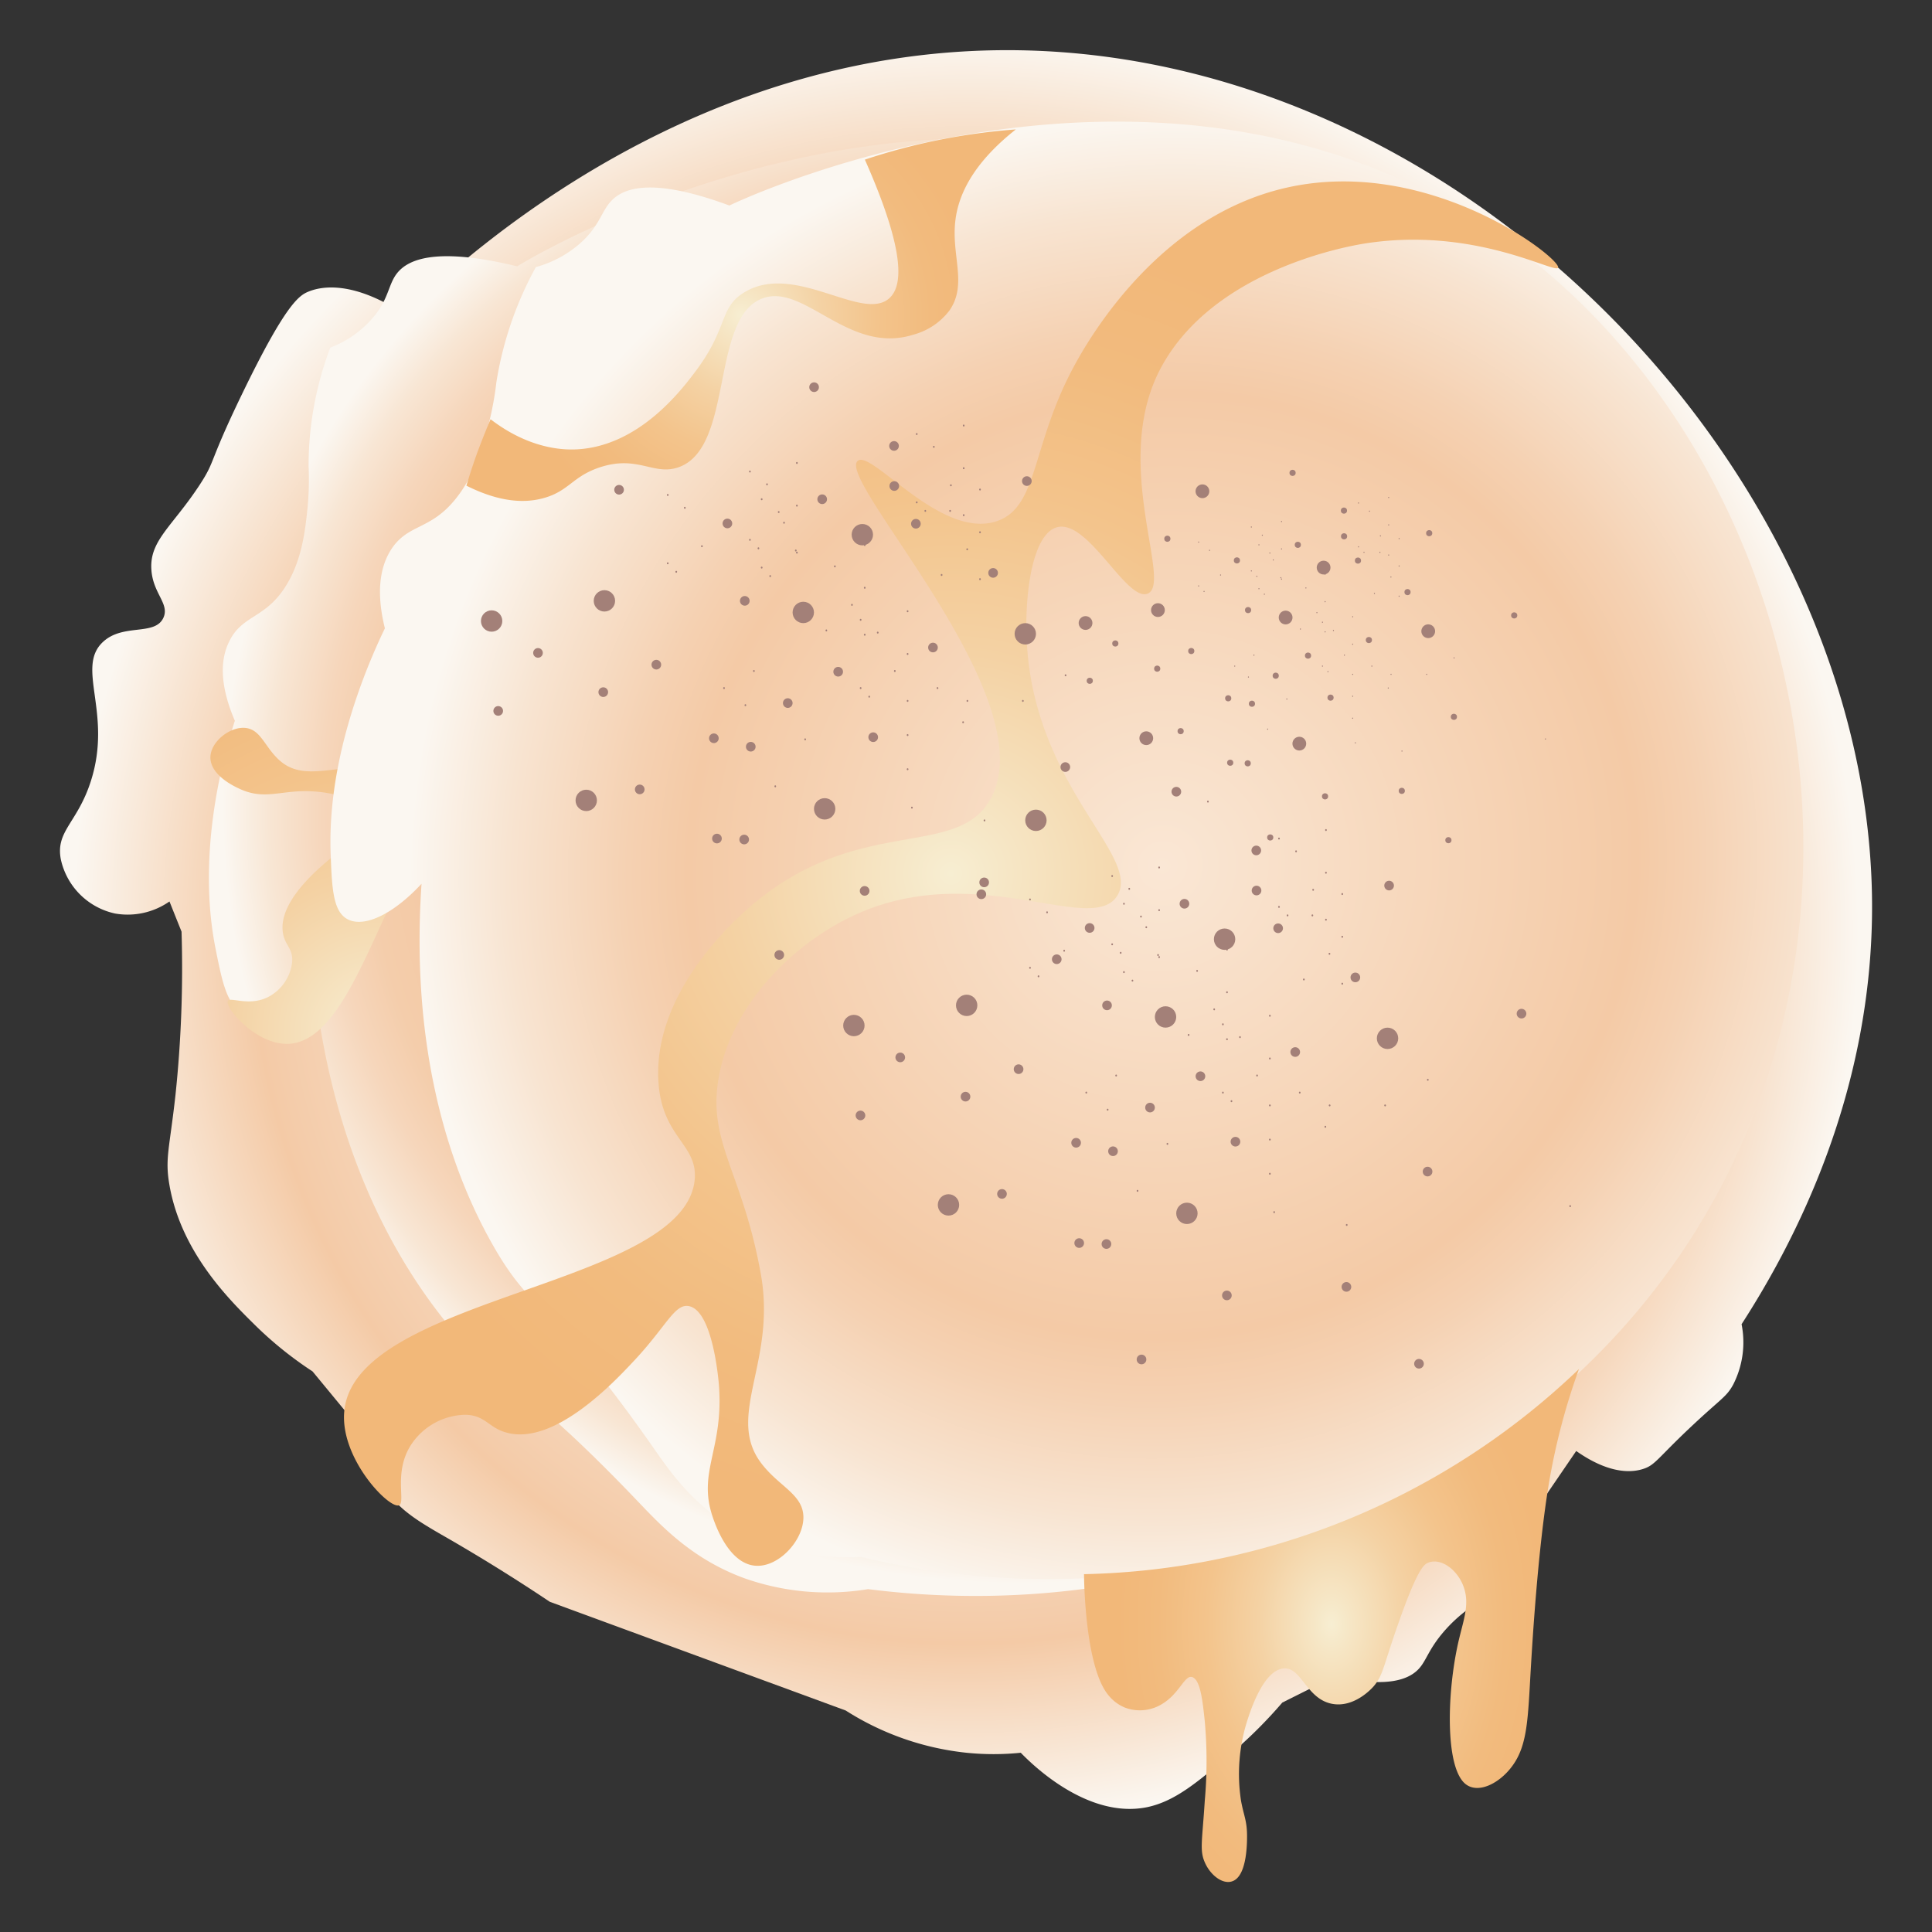 <svg xmlns="http://www.w3.org/2000/svg" xmlns:xlink="http://www.w3.org/1999/xlink" width="320" height="320" viewBox="0 0 320 320"><rect x="0" y="0" width="320" height="320" fill="#333333" stroke="none"/><defs><style>.cls-1{fill:url(#radial-gradient);}.cls-2{fill:url(#radial-gradient-2);}.cls-3{fill:url(#radial-gradient-3);}.cls-4{fill:url(#radial-gradient-4);}.cls-5{fill:url(#radial-gradient-5);}.cls-6{fill:#a38078;}.cls-7{fill:url(#radial-gradient-6);}.cls-8{fill:url(#radial-gradient-7);}</style><radialGradient id="radial-gradient" cx="160" cy="153.97" r="147.88" gradientUnits="userSpaceOnUse"><stop offset="0" stop-color="#fffdf9"/><stop offset="0.16" stop-color="#fefaf4"/><stop offset="0.35" stop-color="#fcf1e5"/><stop offset="0.56" stop-color="#f9e1cc"/><stop offset="0.78" stop-color="#f4ccaa"/><stop offset="0.8" stop-color="#f4caa6"/><stop offset="1" stop-color="#fbf7f1"/></radialGradient><radialGradient id="radial-gradient-2" cx="468.92" cy="-2684.84" r="115.82" gradientTransform="matrix(0.98, 0.52, -0.5, 0.94, -1637.66, 2417.74)" gradientUnits="userSpaceOnUse"><stop offset="0" stop-color="#fffdf9"/><stop offset="0.15" stop-color="#fefaf4"/><stop offset="0.33" stop-color="#fcf1e5"/><stop offset="0.53" stop-color="#f9e1cc"/><stop offset="0.73" stop-color="#f4ccaa"/><stop offset="0.75" stop-color="#f4caa6"/><stop offset="0.81" stop-color="#f4cdab"/><stop offset="0.87" stop-color="#f6d6bb"/><stop offset="0.94" stop-color="#f8e6d4"/><stop offset="1" stop-color="#fbf7f1"/></radialGradient><radialGradient id="radial-gradient-3" cx="-7976.77" cy="-8936.51" r="70.69" gradientTransform="matrix(0.1, -1.03, -1.01, -0.1, -8166.16, -8938.85)" gradientUnits="userSpaceOnUse"><stop offset="0" stop-color="#f7eed2"/><stop offset="0.09" stop-color="#f6e6c5"/><stop offset="0.34" stop-color="#f4d2a4"/><stop offset="0.58" stop-color="#f3c48c"/><stop offset="0.81" stop-color="#f2bb7e"/><stop offset="1" stop-color="#f2b879"/></radialGradient><radialGradient id="radial-gradient-4" cx="234.88" cy="-3435.19" r="106.2" gradientTransform="matrix(0.95, 0.67, -0.69, 0.96, -2400.88, 3283.78)" gradientUnits="userSpaceOnUse"><stop offset="0" stop-color="#fae7d5"/><stop offset="0.63" stop-color="#f4caa6"/><stop offset="0.71" stop-color="#f5d1b2"/><stop offset="0.87" stop-color="#f8e4d1"/><stop offset="1" stop-color="#fbf7f1"/></radialGradient><radialGradient id="radial-gradient-5" cx="157.52" cy="144.7" r="107.83" gradientTransform="matrix(1, 0, 0, 1, 0, 0)" xlink:href="#radial-gradient-3"/><radialGradient id="radial-gradient-6" cx="220.55" cy="-784.94" r="35.56" gradientTransform="translate(0 1415) scale(1 1.46)" xlink:href="#radial-gradient-3"/><radialGradient id="radial-gradient-7" cx="122.75" cy="52.21" r="38.84" gradientTransform="matrix(1, 0, 0, 1, 0, 0)" xlink:href="#radial-gradient-3"/></defs><g id="Layer_2" data-name="Layer 2"><path class="cls-1" d="M310.07,149.33c.24,31.55-12.85,56.43-21.61,70a15.36,15.36,0,0,1-1.39,10c-1.13,2.08-2,2.29-7,7-5.66,5.33-5.93,6.37-8,7-1.51.46-5.2,1.08-11-3l-17.88,26.18a24.51,24.51,0,0,0-4.12,3.82c-2.43,2.85-2.81,4.66-4,6-1.64,1.84-5.23,3.32-14,1.32L212.39,282a76.7,76.7,0,0,1-8.32,8.31c-5.63,4.82-9.38,8-14,9-9.89,2.07-19.15-7.09-21-9a44.21,44.21,0,0,1-9,0,46.16,46.16,0,0,1-20-7l-49-18c-6.7-4.48-12.19-7.78-16-10-5.55-3.21-9.53-5.26-12-10a17.85,17.85,0,0,1-1.93-6.78q-4.68-5.7-9.37-11.38a61.81,61.81,0,0,1-9.7-7.84c-4.11-4.06-12.08-11.94-14-23-.78-4.44,0-5.94,1-15a200.52,200.52,0,0,0,1-27q-1-2.49-2-5a12.09,12.09,0,0,1-9,2,11.73,11.73,0,0,1-9-9c-.88-4.71,2.78-6,5-13,3.59-11.31-2.6-18.75,2-23,3.36-3.11,8.6-.92,10-4,1.05-2.33-1.76-4-2-8-.3-4.81,3.47-7.09,8-14,2.7-4.13,1.35-3.32,7-15,7.25-15,9.49-16.38,11-17S57.83,46,67,52.06C78,41.4,115.78,7.36,169.07,8.33,244,9.7,309.51,79.56,310.07,149.33Z"/><path class="cls-2" d="M272.72,201.38c-23,43.65-74.8,68.71-128.94,61.83a41.32,41.32,0,0,1-20.53-1.82c-8.66-3.18-13.76-8.7-17.6-12.71-21.79-22.83-23.63-19.08-32.82-31-6.29-8.14-18.13-26.34-21-57.1-3.8,5.3-8.32,8.22-11.42,7.14-2.73-1-3.54-4.73-4.67-10.4-.93-4.62-2.09-13.28.16-25.94a92.92,92.92,0,0,1,3-12c-2.85-6.64-2.14-10.62-1-13,2.17-4.66,6.13-3.78,9.62-9.61,2.58-4.31,3.07-9.23,3.44-12.9a49,49,0,0,0,.15-6.7,55.18,55.18,0,0,1,3.6-19.6,17.4,17.4,0,0,0,7.27-5.2c2.43-3,2.34-5.25,3.75-7.07,1.89-2.44,6.67-4.39,19.93-1.19C88.35,42.43,155,2.53,218,36.59,273.77,66.75,303.79,142.53,272.72,201.38Z"/><path class="cls-3" d="M47.78,172.89c12.63-.51,17.15-36.73,28.94-36.66,3.9,0,4.23,4.05,10.25,5.05,9.31,1.55,17.87-6,20.22-8.27,11.51-11.06,7.39-22.64,14.51-25.8,11.58-5.14,33.48,20.64,35.79,18.33,1.42-1.41-7.81-10.08-5.17-16.11,2-4.56,8.77-3,18.1-7.12,3.09-1.35,16.71-7.67,21.43-21.06,5.59-15.87-4.67-32.06-5.7-31.79-.78.2,3.69,9.7.62,21.79-.61,2.4-4.77,17-16.12,21.57-10.85,4.42-23.35-3.73-24.71-1-1.12,2.27,7.61,7.41,6.35,10.79-1,2.67-7.7,3-12.94,2.17-15.9-2.35-22.33-15-26.94-12.74-4.77,2.38,2.45,15.82-4.74,28.76-3.72,6.7-11.19,13.08-19.4,13.79-7.36.64-10.23-3.72-21.47-6.79-9.36-2.55-15.8,2.49-20.6-1.95-2.4-2.22-3-5-5.53-5.28s-5.8,2.26-5.82,4.88c0,3,4.06,4.85,4.87,5.22,4.87,2.24,7.58-.54,14.67.71.44.08,8.11,1.48,8.32,4.19.13,1.59-2.44,2.27-6.55,5.49-2.5,1.95-10.11,7.91-9.31,13.38.31,2.17,1.71,2.6,1.54,4.9a7.44,7.44,0,0,1-3.89,5.75c-3.22,1.7-6.42-.06-6.77.72C37.23,166.93,42.47,173.11,47.78,172.89Z"/><path class="cls-4" d="M277,209.67c-29.15,41-83.14,60.6-134.42,48.19A38.65,38.65,0,0,1,123,253.93c-7.88-4.05-11.94-10.06-15-14.45-17.49-24.94-19.86-21.41-26.88-34.17-4.8-8.74-13.4-28.05-11.3-58.93-4.51,4.87-9.33,7.31-12.16,5.92-2.49-1.23-2.68-5.06-2.89-10.82-.17-4.69.06-13.42,4.23-25.78a101.36,101.36,0,0,1,4.75-11.63c-1.71-6.89-.4-10.78,1-13,2.83-4.42,6.52-3.13,10.82-8.57C78.78,78.45,80,73.62,81,70a52.24,52.24,0,0,0,1.21-6.65,58.55,58.55,0,0,1,6.55-19.12,18.27,18.27,0,0,0,7.86-4.42c2.82-2.75,3.08-5,4.73-6.64,2.21-2.23,7.14-3.68,19.46.87C123.67,32.64,194.39-.16,250,40.2,299.16,75.93,316.3,154.36,277,209.67Z"/><path class="cls-5" d="M57.07,233.33c2.5-18.76,56.45-20.39,58-38,.5-5.81-5.37-6.88-6-16-1-14.11,11.34-25.81,15-29,17.88-15.61,34.35-7.82,40-18,9.18-16.55-25.73-52.87-22-56,2.28-1.91,13.75,13.08,23,10,7-2.33,5.67-12.65,13-26,2.42-4.42,13.63-23.85,34-29,24.13-6.1,46.53,11.5,46,13-.41,1.13-13.77-6.87-32-4-3.62.57-25.61,4.71-34,21-8,15.56,2.23,35.37-2,37-3.5,1.35-9.85-12.4-15-11-4.07,1.11-5.42,11.08-5,19,1.24,24.06,19,35.45,15,42-4.17,6.79-22.94-5.89-43,3-10.39,4.61-20.81,14.86-23,27-2,10.9,4,15.79,7,33,2.45,14.32-5.88,23.21,0,31,2.93,3.9,7,5.17,7,9s-4.14,8.34-8,8c-4.38-.38-6.57-6.74-7-8-2.62-7.59,1.84-11.23,1-22-.06-.66-1-12.29-5-13-2.33-.41-3.69,3.32-9,9-3.23,3.45-13.06,14-21,12-3.15-.77-3.59-2.92-7-3a11,11,0,0,0-9,5c-2.95,4.57-.81,9.59-2,10C64.37,249.92,56,241.23,57.07,233.33Z"/><circle class="cls-6" cx="81.43" cy="102.86" r="1.77"/><circle class="cls-6" cx="175.03" cy="158.88" r="0.8"/><circle class="cls-6" cx="143.21" cy="147.56" r="0.8"/><circle class="cls-6" cx="170.08" cy="79.68" r="0.8"/><circle class="cls-6" cx="176.45" cy="127.05" r="0.8"/><circle class="cls-6" cx="163.01" cy="146.15" r="0.8"/><circle class="cls-6" cx="129.07" cy="158.17" r="0.8"/><circle class="cls-6" cx="151.7" cy="86.75" r="0.8"/><circle class="cls-6" cx="130.48" cy="116.45" r="0.8"/><circle class="cls-6" cx="192.01" cy="100.89" r="0.8"/><ellipse class="cls-6" cx="151.04" cy="133.77" rx="0.14" ry="0.16"/><ellipse class="cls-6" cx="150.33" cy="116.09" rx="0.14" ry="0.16"/><ellipse class="cls-6" cx="150.33" cy="121.75" rx="0.14" ry="0.16"/><ellipse class="cls-6" cx="155.28" cy="113.97" rx="0.14" ry="0.16"/><ellipse class="cls-6" cx="148.21" cy="111.14" rx="0.14" ry="0.16"/><ellipse class="cls-6" cx="143.97" cy="115.39" rx="0.14" ry="0.16"/><ellipse class="cls-6" cx="150.33" cy="127.41" rx="0.14" ry="0.16"/><ellipse class="cls-6" cx="160.23" cy="116.09" rx="0.14" ry="0.16"/><ellipse class="cls-6" cx="150.33" cy="101.24" rx="0.14" ry="0.16"/><ellipse class="cls-6" cx="142.55" cy="113.97" rx="0.14" ry="0.16"/><ellipse class="cls-6" cx="128.41" cy="130.24" rx="0.14" ry="0.16"/><ellipse class="cls-6" cx="142.55" cy="102.66" rx="0.14" ry="0.16"/><ellipse class="cls-6" cx="150.33" cy="108.32" rx="0.14" ry="0.16"/><ellipse class="cls-6" cx="119.92" cy="113.97" rx="0.14" ry="0.16"/><ellipse class="cls-6" cx="123.46" cy="116.8" rx="0.14" ry="0.16"/><ellipse class="cls-6" cx="124.87" cy="111.14" rx="0.14" ry="0.16"/><ellipse class="cls-6" cx="145.38" cy="104.78" rx="0.14" ry="0.16"/><ellipse class="cls-6" cx="133.36" cy="122.46" rx="0.14" ry="0.16"/><ellipse class="cls-6" cx="169.42" cy="116.09" rx="0.14" ry="0.16"/><ellipse class="cls-6" cx="163.06" cy="135.89" rx="0.14" ry="0.16"/><ellipse class="cls-6" cx="176.49" cy="111.85" rx="0.14" ry="0.16"/><ellipse class="cls-6" cx="159.52" cy="119.63" rx="0.14" ry="0.16"/><circle class="cls-6" cx="144.63" cy="122.1" r="0.8"/><circle class="cls-6" cx="154.53" cy="107.25" r="0.8"/><circle class="cls-6" cx="133.05" cy="101.44" r="1.77"/><circle class="cls-6" cx="169.82" cy="104.98" r="1.77"/><circle class="cls-6" cx="136.59" cy="133.97" r="1.77"/><circle class="cls-6" cx="123.26" cy="139.05" r="0.8"/><circle class="cls-6" cx="99.92" cy="114.64" r="0.8"/><circle class="cls-6" cx="148.08" cy="73.86" r="0.8"/><circle class="cls-6" cx="138.83" cy="111.26" r="0.8"/><circle class="cls-6" cx="118.24" cy="122.28" r="0.8"/><circle class="cls-6" cx="82.52" cy="117.75" r="0.8"/><circle class="cls-6" cx="134.84" cy="64.13" r="0.8"/><circle class="cls-6" cx="102.54" cy="81.12" r="0.8"/><circle class="cls-6" cx="164.49" cy="94.89" r="0.8"/><circle class="cls-6" cx="123.36" cy="99.52" r="0.8"/><circle class="cls-6" cx="111.58" cy="68.87" r="1.77"/><circle class="cls-6" cx="142.83" cy="88.56" r="1.77"/><circle class="cls-6" cx="100.11" cy="99.52" r="1.77"/><circle class="cls-6" cx="124.35" cy="123.68" r="0.8"/><circle class="cls-6" cx="105.96" cy="130.75" r="0.8"/><circle class="cls-6" cx="108.71" cy="110.09" r="0.8"/><circle class="cls-6" cx="89.11" cy="108.14" r="0.8"/><circle class="cls-6" cx="118.75" cy="138.89" r="0.8"/><circle class="cls-6" cx="97.1" cy="132.57" r="1.77"/><ellipse class="cls-6" cx="200.07" cy="132.77" rx="0.14" ry="0.16"/><ellipse class="cls-6" cx="131.81" cy="91.18" rx="0.14" ry="0.16"/><ellipse class="cls-6" cx="127.57" cy="95.42" rx="0.14" ry="0.16"/><ellipse class="cls-6" cx="126.16" cy="94.01" rx="0.14" ry="0.16"/><ellipse class="cls-6" cx="126.16" cy="82.69" rx="0.14" ry="0.16"/><ellipse class="cls-6" cx="128.98" cy="84.81" rx="0.14" ry="0.16"/><ellipse class="cls-6" cx="116.26" cy="90.47" rx="0.14" ry="0.16"/><ellipse class="cls-6" cx="112.01" cy="94.71" rx="0.14" ry="0.16"/><ellipse class="cls-6" cx="110.6" cy="93.3" rx="0.14" ry="0.16"/><ellipse class="cls-6" cx="110.6" cy="81.98" rx="0.14" ry="0.16"/><ellipse class="cls-6" cx="113.43" cy="84.11" rx="0.14" ry="0.16"/><ellipse class="cls-6" cx="131.99" cy="91.53" rx="0.14" ry="0.16"/><ellipse class="cls-6" cx="129.86" cy="86.58" rx="0.14" ry="0.16"/><ellipse class="cls-6" cx="125.62" cy="90.82" rx="0.14" ry="0.16"/><ellipse class="cls-6" cx="131.99" cy="76.68" rx="0.14" ry="0.16"/><ellipse class="cls-6" cx="124.21" cy="89.41" rx="0.14" ry="0.16"/><ellipse class="cls-6" cx="124.21" cy="78.1" rx="0.14" ry="0.16"/><ellipse class="cls-6" cx="131.99" cy="83.75" rx="0.14" ry="0.16"/><ellipse class="cls-6" cx="127.04" cy="80.22" rx="0.14" ry="0.16"/><circle class="cls-6" cx="136.18" cy="82.69" r="0.8"/><circle class="cls-6" cx="120.48" cy="86.7" r="0.8"/><ellipse class="cls-6" cx="159.62" cy="85.33" rx="0.14" ry="0.16"/><ellipse class="cls-6" cx="157.5" cy="80.38" rx="0.14" ry="0.16"/><ellipse class="cls-6" cx="153.26" cy="84.62" rx="0.14" ry="0.16"/><ellipse class="cls-6" cx="159.62" cy="70.48" rx="0.14" ry="0.16"/><ellipse class="cls-6" cx="151.84" cy="83.21" rx="0.14" ry="0.16"/><ellipse class="cls-6" cx="151.84" cy="71.89" rx="0.14" ry="0.16"/><ellipse class="cls-6" cx="159.62" cy="77.55" rx="0.14" ry="0.16"/><ellipse class="cls-6" cx="154.67" cy="74.01" rx="0.14" ry="0.16"/><circle class="cls-6" cx="148.12" cy="80.5" r="0.8"/><ellipse class="cls-6" cx="162.32" cy="95.93" rx="0.14" ry="0.16"/><ellipse class="cls-6" cx="160.2" cy="90.98" rx="0.14" ry="0.16"/><ellipse class="cls-6" cx="155.96" cy="95.23" rx="0.14" ry="0.16"/><ellipse class="cls-6" cx="162.32" cy="81.08" rx="0.14" ry="0.16"/><ellipse class="cls-6" cx="162.32" cy="88.16" rx="0.14" ry="0.16"/><ellipse class="cls-6" cx="157.37" cy="84.62" rx="0.14" ry="0.16"/><ellipse class="cls-6" cx="143.23" cy="105.13" rx="0.14" ry="0.16"/><ellipse class="cls-6" cx="141.11" cy="100.18" rx="0.14" ry="0.16"/><ellipse class="cls-6" cx="136.87" cy="104.42" rx="0.14" ry="0.16"/><ellipse class="cls-6" cx="143.23" cy="90.28" rx="0.14" ry="0.16"/><ellipse class="cls-6" cx="143.23" cy="97.35" rx="0.14" ry="0.16"/><ellipse class="cls-6" cx="138.28" cy="93.81" rx="0.14" ry="0.16"/><circle class="cls-6" cx="141.43" cy="169.86" r="1.77"/><circle class="cls-6" cx="235.03" cy="225.88" r="0.8"/><circle class="cls-6" cx="203.21" cy="214.56" r="0.8"/><circle class="cls-6" cx="230.08" cy="146.68" r="0.8"/><circle class="cls-6" cx="236.45" cy="194.05" r="0.8"/><circle class="cls-6" cx="223.01" cy="213.15" r="0.8"/><circle class="cls-6" cx="189.07" cy="225.17" r="0.8"/><circle class="cls-6" cx="211.7" cy="153.75" r="0.8"/><circle class="cls-6" cx="190.48" cy="183.45" r="0.8"/><circle class="cls-6" cx="252.01" cy="167.89" r="0.8"/><ellipse class="cls-6" cx="211.04" cy="200.77" rx="0.14" ry="0.16"/><ellipse class="cls-6" cx="210.33" cy="183.09" rx="0.14" ry="0.16"/><ellipse class="cls-6" cx="210.33" cy="188.75" rx="0.14" ry="0.16"/><ellipse class="cls-6" cx="215.28" cy="180.97" rx="0.14" ry="0.16"/><ellipse class="cls-6" cx="208.21" cy="178.14" rx="0.14" ry="0.16"/><ellipse class="cls-6" cx="203.97" cy="182.39" rx="0.14" ry="0.16"/><ellipse class="cls-6" cx="210.33" cy="194.41" rx="0.14" ry="0.16"/><ellipse class="cls-6" cx="220.23" cy="183.09" rx="0.14" ry="0.16"/><ellipse class="cls-6" cx="210.33" cy="168.24" rx="0.14" ry="0.16"/><ellipse class="cls-6" cx="202.55" cy="180.97" rx="0.14" ry="0.16"/><ellipse class="cls-6" cx="188.41" cy="197.24" rx="0.14" ry="0.16"/><ellipse class="cls-6" cx="202.55" cy="169.66" rx="0.14" ry="0.16"/><ellipse class="cls-6" cx="210.33" cy="175.32" rx="0.14" ry="0.16"/><ellipse class="cls-6" cx="179.92" cy="180.97" rx="0.14" ry="0.16"/><ellipse class="cls-6" cx="183.46" cy="183.8" rx="0.14" ry="0.16"/><ellipse class="cls-6" cx="184.87" cy="178.14" rx="0.14" ry="0.16"/><ellipse class="cls-6" cx="205.38" cy="171.78" rx="0.14" ry="0.16"/><ellipse class="cls-6" cx="193.36" cy="189.46" rx="0.14" ry="0.16"/><ellipse class="cls-6" cx="229.42" cy="183.09" rx="0.14" ry="0.16"/><ellipse class="cls-6" cx="223.06" cy="202.89" rx="0.14" ry="0.16"/><ellipse class="cls-6" cx="236.49" cy="178.85" rx="0.14" ry="0.16"/><ellipse class="cls-6" cx="219.52" cy="186.63" rx="0.14" ry="0.16"/><circle class="cls-6" cx="204.63" cy="189.1" r="0.8"/><circle class="cls-6" cx="214.53" cy="174.25" r="0.8"/><circle class="cls-6" cx="193.05" cy="168.44" r="1.77"/><circle class="cls-6" cx="229.82" cy="171.98" r="1.77"/><circle class="cls-6" cx="196.59" cy="200.97" r="1.77"/><circle class="cls-6" cx="183.26" cy="206.05" r="0.8"/><circle class="cls-6" cx="159.92" cy="181.64" r="0.8"/><circle class="cls-6" cx="208.08" cy="140.86" r="0.8"/><circle class="cls-6" cx="198.83" cy="178.26" r="0.8"/><circle class="cls-6" cx="178.24" cy="189.28" r="0.8"/><circle class="cls-6" cx="142.52" cy="184.75" r="0.8"/><circle class="cls-6" cx="194.84" cy="131.13" r="0.8"/><circle class="cls-6" cx="162.54" cy="148.12" r="0.8"/><circle class="cls-6" cx="224.49" cy="161.89" r="0.8"/><circle class="cls-6" cx="183.36" cy="166.52" r="0.8"/><circle class="cls-6" cx="171.58" cy="135.87" r="1.77"/><circle class="cls-6" cx="202.83" cy="155.56" r="1.77"/><circle class="cls-6" cx="160.11" cy="166.52" r="1.77"/><circle class="cls-6" cx="184.35" cy="190.68" r="0.8"/><circle class="cls-6" cx="165.96" cy="197.75" r="0.8"/><circle class="cls-6" cx="168.71" cy="177.09" r="0.8"/><circle class="cls-6" cx="149.11" cy="175.14" r="0.8"/><circle class="cls-6" cx="178.75" cy="205.89" r="0.8"/><circle class="cls-6" cx="157.1" cy="199.57" r="1.77"/><ellipse class="cls-6" cx="260.07" cy="199.77" rx="0.14" ry="0.16"/><ellipse class="cls-6" cx="191.81" cy="158.18" rx="0.14" ry="0.16"/><ellipse class="cls-6" cx="187.57" cy="162.42" rx="0.14" ry="0.16"/><ellipse class="cls-6" cx="186.16" cy="161.01" rx="0.14" ry="0.16"/><ellipse class="cls-6" cx="186.16" cy="149.69" rx="0.14" ry="0.16"/><ellipse class="cls-6" cx="188.98" cy="151.81" rx="0.14" ry="0.16"/><ellipse class="cls-6" cx="176.26" cy="157.47" rx="0.14" ry="0.16"/><ellipse class="cls-6" cx="172.01" cy="161.71" rx="0.14" ry="0.16"/><ellipse class="cls-6" cx="170.6" cy="160.3" rx="0.14" ry="0.16"/><ellipse class="cls-6" cx="170.6" cy="148.98" rx="0.14" ry="0.16"/><ellipse class="cls-6" cx="173.43" cy="151.11" rx="0.14" ry="0.16"/><ellipse class="cls-6" cx="191.99" cy="158.53" rx="0.14" ry="0.16"/><ellipse class="cls-6" cx="189.86" cy="153.58" rx="0.14" ry="0.16"/><ellipse class="cls-6" cx="185.62" cy="157.82" rx="0.14" ry="0.16"/><ellipse class="cls-6" cx="191.99" cy="143.68" rx="0.14" ry="0.16"/><ellipse class="cls-6" cx="184.21" cy="156.41" rx="0.14" ry="0.16"/><ellipse class="cls-6" cx="184.21" cy="145.1" rx="0.14" ry="0.16"/><ellipse class="cls-6" cx="191.99" cy="150.75" rx="0.14" ry="0.16"/><ellipse class="cls-6" cx="187.04" cy="147.22" rx="0.14" ry="0.16"/><circle class="cls-6" cx="196.18" cy="149.69" r="0.8"/><circle class="cls-6" cx="180.48" cy="153.7" r="0.8"/><ellipse class="cls-6" cx="219.62" cy="152.33" rx="0.14" ry="0.16"/><ellipse class="cls-6" cx="217.5" cy="147.38" rx="0.14" ry="0.16"/><ellipse class="cls-6" cx="213.26" cy="151.62" rx="0.14" ry="0.16"/><ellipse class="cls-6" cx="219.62" cy="137.48" rx="0.14" ry="0.16"/><ellipse class="cls-6" cx="211.84" cy="150.21" rx="0.14" ry="0.16"/><ellipse class="cls-6" cx="211.84" cy="138.89" rx="0.14" ry="0.16"/><ellipse class="cls-6" cx="219.62" cy="144.55" rx="0.14" ry="0.16"/><ellipse class="cls-6" cx="214.67" cy="141.01" rx="0.14" ry="0.16"/><circle class="cls-6" cx="208.12" cy="147.5" r="0.8"/><ellipse class="cls-6" cx="222.32" cy="162.93" rx="0.14" ry="0.16"/><ellipse class="cls-6" cx="220.2" cy="157.98" rx="0.14" ry="0.16"/><ellipse class="cls-6" cx="215.96" cy="162.23" rx="0.14" ry="0.16"/><ellipse class="cls-6" cx="222.32" cy="148.08" rx="0.14" ry="0.16"/><ellipse class="cls-6" cx="222.32" cy="155.16" rx="0.14" ry="0.16"/><ellipse class="cls-6" cx="217.37" cy="151.62" rx="0.14" ry="0.16"/><ellipse class="cls-6" cx="203.23" cy="172.13" rx="0.14" ry="0.16"/><ellipse class="cls-6" cx="201.11" cy="167.18" rx="0.14" ry="0.16"/><ellipse class="cls-6" cx="196.87" cy="171.42" rx="0.14" ry="0.16"/><ellipse class="cls-6" cx="203.23" cy="157.28" rx="0.14" ry="0.16"/><ellipse class="cls-6" cx="203.23" cy="164.35" rx="0.14" ry="0.16"/><ellipse class="cls-6" cx="198.28" cy="160.81" rx="0.14" ry="0.16"/><circle class="cls-6" cx="179.8" cy="103.19" r="1.14"/><circle class="cls-6" cx="239.9" cy="139.16" r="0.51"/><circle class="cls-6" cx="219.47" cy="131.9" r="0.51"/><circle class="cls-6" cx="236.72" cy="88.31" r="0.51"/><circle class="cls-6" cx="240.81" cy="118.73" r="0.51"/><circle class="cls-6" cx="232.18" cy="130.99" r="0.51"/><circle class="cls-6" cx="210.39" cy="138.71" r="0.51"/><circle class="cls-6" cx="224.92" cy="92.85" r="0.51"/><circle class="cls-6" cx="211.3" cy="111.92" r="0.51"/><circle class="cls-6" cx="250.8" cy="101.93" r="0.51"/><ellipse class="cls-6" cx="224.49" cy="123.04" rx="0.09" ry="0.1"/><ellipse class="cls-6" cx="224.04" cy="111.69" rx="0.09" ry="0.1"/><ellipse class="cls-6" cx="224.04" cy="115.32" rx="0.09" ry="0.1"/><ellipse class="cls-6" cx="227.22" cy="110.33" rx="0.09" ry="0.1"/><ellipse class="cls-6" cx="222.68" cy="108.51" rx="0.09" ry="0.1"/><ellipse class="cls-6" cx="219.95" cy="111.24" rx="0.09" ry="0.1"/><ellipse class="cls-6" cx="224.04" cy="118.96" rx="0.09" ry="0.1"/><ellipse class="cls-6" cx="230.4" cy="111.69" rx="0.09" ry="0.1"/><ellipse class="cls-6" cx="224.04" cy="102.15" rx="0.09" ry="0.1"/><ellipse class="cls-6" cx="219.04" cy="110.33" rx="0.09" ry="0.1"/><ellipse class="cls-6" cx="209.96" cy="120.77" rx="0.09" ry="0.1"/><ellipse class="cls-6" cx="219.04" cy="103.06" rx="0.09" ry="0.1"/><ellipse class="cls-6" cx="224.04" cy="106.7" rx="0.09" ry="0.1"/><ellipse class="cls-6" cx="204.51" cy="110.33" rx="0.09" ry="0.1"/><ellipse class="cls-6" cx="206.78" cy="112.14" rx="0.09" ry="0.1"/><ellipse class="cls-6" cx="207.69" cy="108.51" rx="0.09" ry="0.1"/><ellipse class="cls-6" cx="220.86" cy="104.43" rx="0.09" ry="0.1"/><ellipse class="cls-6" cx="213.14" cy="115.78" rx="0.09" ry="0.1"/><ellipse class="cls-6" cx="236.3" cy="111.69" rx="0.09" ry="0.1"/><ellipse class="cls-6" cx="232.21" cy="124.4" rx="0.09" ry="0.1"/><ellipse class="cls-6" cx="240.84" cy="108.97" rx="0.09" ry="0.1"/><ellipse class="cls-6" cx="229.94" cy="113.96" rx="0.09" ry="0.1"/><circle class="cls-6" cx="220.38" cy="115.55" r="0.51"/><circle class="cls-6" cx="226.73" cy="106.01" r="0.51"/><circle class="cls-6" cx="212.94" cy="102.28" r="1.14"/><circle class="cls-6" cx="236.56" cy="104.55" r="1.14"/><circle class="cls-6" cx="215.21" cy="123.17" r="1.14"/><circle class="cls-6" cx="206.66" cy="126.43" r="0.51"/><circle class="cls-6" cx="191.67" cy="110.75" r="0.51"/><circle class="cls-6" cx="222.6" cy="84.57" r="0.51"/><circle class="cls-6" cx="216.65" cy="108.59" r="0.51"/><circle class="cls-6" cx="203.43" cy="115.66" r="0.51"/><circle class="cls-6" cx="180.5" cy="112.76" r="0.51"/><circle class="cls-6" cx="214.09" cy="78.32" r="0.51"/><circle class="cls-6" cx="193.35" cy="89.23" r="0.51"/><circle class="cls-6" cx="233.13" cy="98.07" r="0.51"/><circle class="cls-6" cx="206.72" cy="101.05" r="0.51"/><circle class="cls-6" cx="199.16" cy="81.37" r="1.14"/><circle class="cls-6" cx="219.23" cy="94.01" r="1.14"/><circle class="cls-6" cx="191.79" cy="101.05" r="1.14"/><circle class="cls-6" cx="207.36" cy="116.56" r="0.51"/><circle class="cls-6" cx="195.55" cy="121.1" r="0.51"/><circle class="cls-6" cx="197.31" cy="107.83" r="0.51"/><circle class="cls-6" cx="184.73" cy="106.58" r="0.51"/><circle class="cls-6" cx="203.76" cy="126.33" r="0.51"/><circle class="cls-6" cx="189.86" cy="122.27" r="1.14"/><ellipse class="cls-6" cx="255.98" cy="122.4" rx="0.09" ry="0.1"/><ellipse class="cls-6" cx="212.15" cy="95.69" rx="0.09" ry="0.1"/><ellipse class="cls-6" cx="209.42" cy="98.42" rx="0.09" ry="0.1"/><ellipse class="cls-6" cx="208.52" cy="97.51" rx="0.09" ry="0.1"/><ellipse class="cls-6" cx="208.52" cy="90.24" rx="0.09" ry="0.1"/><ellipse class="cls-6" cx="210.33" cy="91.6" rx="0.09" ry="0.1"/><ellipse class="cls-6" cx="202.16" cy="95.24" rx="0.09" ry="0.1"/><ellipse class="cls-6" cx="199.43" cy="97.96" rx="0.09" ry="0.1"/><ellipse class="cls-6" cx="198.53" cy="97.05" rx="0.09" ry="0.1"/><ellipse class="cls-6" cx="198.53" cy="89.79" rx="0.09" ry="0.1"/><ellipse class="cls-6" cx="200.34" cy="91.15" rx="0.09" ry="0.1"/><ellipse class="cls-6" cx="212.26" cy="95.92" rx="0.09" ry="0.1"/><ellipse class="cls-6" cx="210.9" cy="92.74" rx="0.09" ry="0.1"/><ellipse class="cls-6" cx="208.17" cy="95.46" rx="0.09" ry="0.1"/><ellipse class="cls-6" cx="212.26" cy="86.38" rx="0.09" ry="0.1"/><ellipse class="cls-6" cx="207.26" cy="94.56" rx="0.09" ry="0.1"/><ellipse class="cls-6" cx="207.26" cy="87.29" rx="0.09" ry="0.1"/><ellipse class="cls-6" cx="212.26" cy="90.92" rx="0.09" ry="0.1"/><ellipse class="cls-6" cx="209.08" cy="88.65" rx="0.09" ry="0.1"/><circle class="cls-6" cx="214.96" cy="90.24" r="0.51"/><circle class="cls-6" cx="204.87" cy="92.82" r="0.51"/><ellipse class="cls-6" cx="230.01" cy="91.93" rx="0.09" ry="0.1"/><ellipse class="cls-6" cx="228.64" cy="88.76" rx="0.09" ry="0.1"/><ellipse class="cls-6" cx="225.92" cy="91.48" rx="0.09" ry="0.1"/><ellipse class="cls-6" cx="230.01" cy="82.4" rx="0.09" ry="0.1"/><ellipse class="cls-6" cx="225.01" cy="90.57" rx="0.09" ry="0.1"/><ellipse class="cls-6" cx="225.01" cy="83.31" rx="0.09" ry="0.1"/><ellipse class="cls-6" cx="230.01" cy="86.94" rx="0.09" ry="0.1"/><ellipse class="cls-6" cx="226.83" cy="84.67" rx="0.09" ry="0.1"/><circle class="cls-6" cx="222.62" cy="88.83" r="0.51"/><ellipse class="cls-6" cx="231.74" cy="98.75" rx="0.09" ry="0.1"/><ellipse class="cls-6" cx="230.38" cy="95.57" rx="0.09" ry="0.1"/><ellipse class="cls-6" cx="227.65" cy="98.29" rx="0.09" ry="0.1"/><ellipse class="cls-6" cx="231.74" cy="89.21" rx="0.09" ry="0.1"/><ellipse class="cls-6" cx="231.74" cy="93.75" rx="0.09" ry="0.1"/><ellipse class="cls-6" cx="228.56" cy="91.48" rx="0.09" ry="0.1"/><ellipse class="cls-6" cx="219.48" cy="104.65" rx="0.09" ry="0.1"/><ellipse class="cls-6" cx="218.12" cy="101.47" rx="0.09" ry="0.1"/><ellipse class="cls-6" cx="215.39" cy="104.19" rx="0.09" ry="0.1"/><ellipse class="cls-6" cx="219.48" cy="95.11" rx="0.09" ry="0.1"/><ellipse class="cls-6" cx="219.48" cy="99.65" rx="0.09" ry="0.1"/><ellipse class="cls-6" cx="216.3" cy="97.38" rx="0.09" ry="0.1"/><path class="cls-7" d="M261.55,226.69a108.07,108.07,0,0,0-5,19c-1.85,11-2.77,26.81-3,30.66-.48,8.2-.52,12.62-3,16.06-2.14,3-5.88,4.9-8,2.92-3.18-3-2.9-15-1-23.36.81-3.53,1.82-6,1-8.76-.91-3.05-3.79-5.26-6-4.38-.72.29-1.79,1.07-5,10.22-2.46,7-2.46,8.4-4,10.22-.18.22-3.21,3.7-7,2.92-4.24-.88-5-6.17-8-5.84-3.32.36-5.44,7-6,8.76a29.13,29.13,0,0,0-1,13.13c.42,2.38,1,3.3,1,5.84,0,1.1,0,6-2,7.3-1.65,1.08-4-.6-5-2.92-.88-2-.42-3.57,0-10.22a74.15,74.15,0,0,0,0-13.13c-.35-3.34-.71-6.74-2-7.3s-2.08,2.59-5,4.38a7,7,0,0,1-6.28.62,6.9,6.9,0,0,1-2.72-2.08c-3.82-4.66-4-18.93-4-20a122,122,0,0,0,82-34Z"/><path class="cls-8" d="M168.25,21.44c-7.5,5.92-9.53,11.24-10,15-.74,5.9,2.05,10.62-1,15a11.11,11.11,0,0,1-6,4c-10.72,3.38-18.06-8.65-25-6-8.68,3.31-4.62,24.94-14,28-4.07,1.32-6.71-2.13-13,0-4.38,1.48-5,3.82-9,5-3,.89-7.19.92-13-2,.57-1.91,1.23-3.92,2-6q1-2.64,2-5c6.4,4.92,12,5.07,14,5,10.53-.37,17.68-9.91,20-13,5.42-7.23,3.84-10.45,8-13,8.33-5.1,19.49,4.9,24,1,2.17-1.88,3-7.19-4-23a102.77,102.77,0,0,1,25-5Z"/></g></svg>